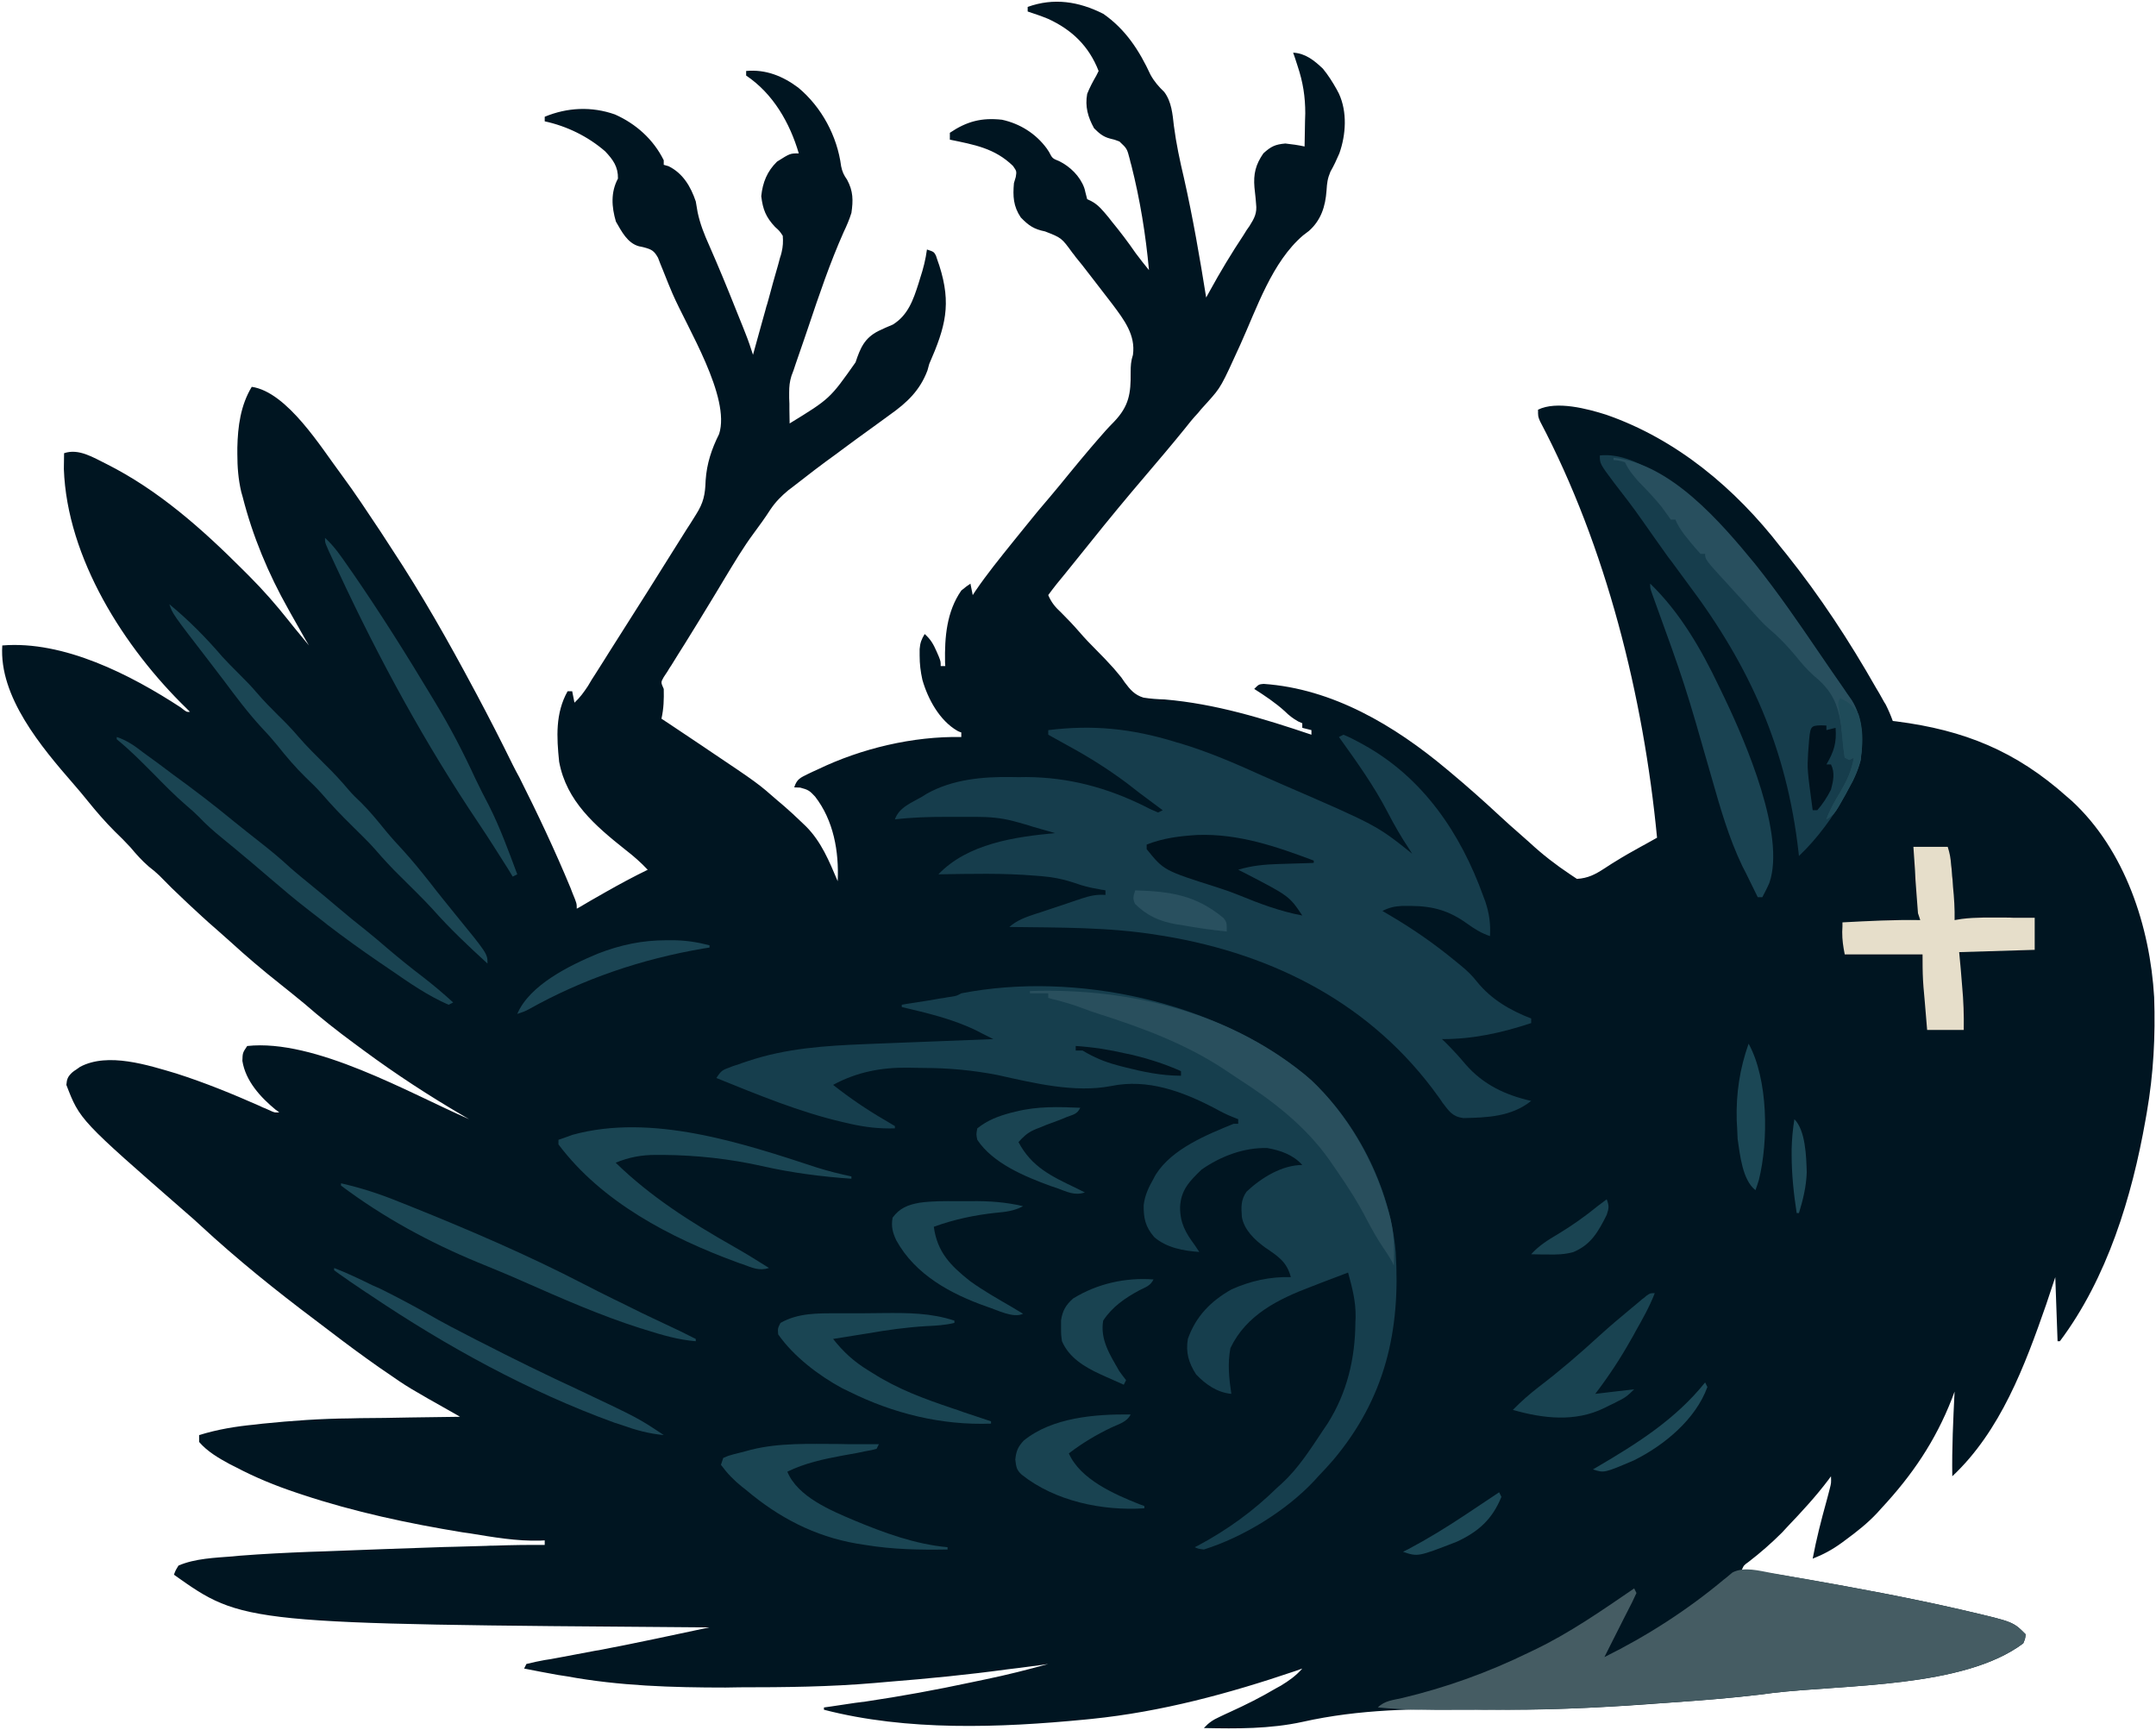 <svg version="1.2" xmlns="http://www.w3.org/2000/svg" viewBox="0 0 942 756" width="942" height="756">
	<style>
		.s0 { fill: #001521 } 
		.s1 { fill: #163d4c } 
		.s2 { fill: #163e4d } 
		.s3 { fill: #455c63 } 
		.s4 { fill: #294f5d } 
		.s5 { fill: #e6deca } 
		.s6 { fill: #1a4352 } 
		.s7 { fill: #284f5e } 
		.s8 { fill: #1a4553 } 
		.s9 { fill: #1b4654 } 
		.s10 { fill: #1a4452 } 
		.s11 { fill: #00121d } 
		.s12 { fill: #194351 } 
		.s13 { fill: #1c4756 } 
		.s14 { fill: #1b4554 } 
		.s15 { fill: #1b4755 } 
		.s16 { fill: #29505f } 
		.s17 { fill: #01121d } 
		.s18 { fill: #1d4957 } 
		.s19 { fill: #1e4a58 } 
		.s20 { fill: #1f4b59 } 
		.s21 { fill: #01131e } 
	</style>
	<path class="s0" d="m482 6c9.8 6.8 15.8 16.1 20.7 26.7 1.6 2.9 3.6 5.2 6 7.5 3.2 4.3 3.6 9.6 4.2 14.8 1 7.7 2.6 15.2 4.4 22.8 3.9 17.3 6.9 34.7 9.7 52.2q0.8-1.4 1.6-2.9c4.6-8.4 9.5-16.5 14.8-24.5q0.6-1 1.3-2.1 0.6-0.8 1.2-1.7c2.2-3.5 3.4-5.7 2.9-9.8q-0.1-1.2-0.2-2.4-0.2-2.3-0.5-4.7c-0.5-5.9 0.5-10 3.9-14.9 3.3-3 5.1-3.9 9.6-4.3 2.9 0.3 5.6 0.7 8.4 1.3q0.1-5.7 0.2-11.3 0-1.6 0.1-3.2c0-7.3-1-13.6-3.3-20.5-0.6-1.8-0.6-1.8-1.2-3.7q-0.4-1.1-0.8-2.3c5.4 0.3 9.2 3.4 13 7 2.3 2.8 4.2 5.8 6 9q0.5 0.9 1 1.9c3.7 8 3.1 17.9 0.2 26.1-1.2 2.8-2.4 5.4-3.9 8-1.3 3.1-1.5 5-1.7 8.2-0.5 7-2.4 13-7.7 17.7q-1.2 0.9-2.5 1.9c-13.6 11.6-20.2 31.7-27.4 47.6-8.5 18.7-8.5 18.7-14.3 25.2q-1.5 1.6-2.9 3.2-0.7 0.8-1.4 1.7c-2.1 2.2-4 4.6-5.9 7-5.5 6.8-11.2 13.5-16.9 20.2q-12.4 14.5-24.3 29.4-5.4 6.7-10.8 13.4c-2.6 3.1-5.1 6.2-7.5 9.5 1.4 3.3 3.1 5.3 5.7 7.7 2.7 2.7 5.3 5.4 7.8 8.3 2.4 2.8 4.9 5.4 7.5 8 2.6 2.6 5.1 5.2 7.6 8 0.8 0.9 0.8 0.9 1.6 1.9 1.8 2.1 1.8 2.1 3.2 4.2 2.4 3.2 4.3 5.5 8.2 6.7 3.1 0.5 6.2 0.7 9.3 0.8 22.2 1.9 43 8.3 64.1 15.4q0-1 0-2-2-0.5-4-1 0-1 0-2-0.9-0.4-1.8-0.8c-2.3-1.3-4-2.6-5.9-4.5-4.1-3.7-8.6-6.7-13.3-9.7 2-2 2-2 4.1-2.2 30.2 2.1 57.2 18.2 79.9 37.2q0.9 0.7 1.8 1.5c7.3 6.1 14.5 12.5 21.5 19q4.3 4 8.7 7.8 2.2 1.9 4.4 3.9c5.5 5.1 11.3 9.6 17.6 13.8q1.5 1 3 2c4.8-0.3 7.9-1.9 11.9-4.5q1.7-1.1 3.4-2.2 0.8-0.5 1.8-1.1c3.5-2.2 7.1-4.2 10.7-6.2q1.1-0.6 2.2-1.2 2.5-1.4 5-2.8c-5.9-61.5-22.2-127.1-51.1-181.9-0.9-2.1-0.9-2.1-0.9-5.1 8.1-4 21.6-0.4 29.8 2.2 30.8 10.7 56.4 32.2 76.2 57.8q1.3 1.6 2.6 3.2c14.6 18.3 27.4 37.8 39 58.2q0.8 1.3 1.6 2.7 0.7 1.2 1.4 2.5c0.6 1.1 0.6 1.1 1.3 2.2 1.2 2.4 2.2 4.7 3.1 7.2q0.8 0.1 1.7 0.2c29.5 3.8 52 12.9 74.3 32.8q1.1 0.9 2.2 1.9c23.3 21.5 34.2 55 36 85.8 0.6 16.9-0.3 33.6-3.2 50.3q-0.3 1.7-0.6 3.4c-5.9 33.5-16.7 69-37.4 96.6q-0.5 0-1 0c-0.3-9.2-0.7-18.5-1-28-1.3 4-2.6 7.9-4 12-9.3 26.7-19.9 55.2-41 75-0.2-12.4 0.4-24.7 1-37q-0.6 1.6-1.2 3.2c-7.2 18.4-17.3 33.3-30.8 47.8q-0.9 1-1.8 2c-4.2 4.5-8.9 8.2-13.8 11.8q-0.9 0.7-1.9 1.4c-4 2.9-7.9 5-12.5 6.8 1.6-8.5 3.7-16.7 6-25q0.4-1.5 0.8-3 0.3-1.3 0.7-2.7c0.6-2.4 0.6-2.4 0.5-5.3q-0.5 0.7-1.1 1.5c-5.5 7.3-11.6 13.9-17.9 20.5q-1.2 1.3-2.4 2.6c-4.6 4.6-9.4 8.8-14.6 12.8-2.1 1.5-2.1 1.5-3 3.6q0.8 0.1 1.6 0.1c8.2 0.7 16.2 2.1 24.3 3.5q1.1 0.2 2.3 0.4c22.5 3.9 45 8.1 67.3 13.2q1.5 0.3 3 0.7c20.1 4.7 20.1 4.7 25.5 10.1-0.1 1.8-0.1 1.8-1 4-26.1 19.6-77.9 17.9-109.7 21.7q-2.2 0.3-4.5 0.6c-13.1 1.6-26.2 2.6-39.3 3.5q-5.3 0.4-10.7 0.8c-23.3 1.7-46.5 2.6-69.9 2.3q-1 0-2 0-2-0.1-4-0.1c-25.4-0.3-49.8-0.1-74.8 5.5-14.2 3.1-28.6 3-43.1 2.7 2.1-2.3 4-3.6 6.9-4.9q1.1-0.5 2.3-1.1 1.2-0.5 2.4-1.1c6.8-3.1 13.4-6.4 19.8-10.2q1.1-0.6 2.2-1.2c3.6-2.2 6.6-4.3 9.4-7.5q-1.5 0.5-3.1 1.1c-28.9 9.8-58.4 17.8-88.9 20.9q-1.5 0.2-3 0.3c-37.2 3.6-77.7 5.1-114-4.3q0-0.5 0-1 1.4-0.2 2.9-0.4 5.4-0.8 10.7-1.6 2.4-0.3 4.7-0.6c15.5-2.3 30.8-5.1 46.2-8.4q3.1-0.7 6.2-1.3c9.2-1.9 18.3-4.2 27.3-6.7q-1.3 0.2-2.7 0.4-4.9 0.6-9.8 1.3-2.5 0.3-5 0.6c-17.5 2.4-34.9 4.1-52.5 5.5q-2.8 0.3-5.7 0.5c-19.7 1.7-39.4 1.9-59.2 1.9q-3 0.1-6.1 0.1c-23.3 0-46.4-0.7-69.3-4.9-1.9-0.3-1.9-0.3-3.9-0.6-4.9-0.9-9.9-1.8-14.8-2.8q0.5-1 1-2c2.7-0.7 5.3-1.2 7.9-1.7 1.3-0.2 1.3-0.2 2.6-0.4q2.7-0.5 5.4-1 7.1-1.3 14.3-2.7c1.4-0.2 1.4-0.2 2.9-0.5 15.7-3 31.3-6.4 46.9-9.7q-1.3 0-2.6 0c-201.1-1.5-201.1-1.5-231.4-23 0.7-1.9 0.7-1.9 2-4 7.2-3.1 15.9-3.4 23.6-4q1.6-0.2 3.1-0.3c10.2-0.8 20.5-1.3 30.7-1.7q3.1-0.1 6.1-0.2c17.5-0.7 35.1-1.3 52.6-1.9q2.1 0 4.3-0.1 7-0.2 14.1-0.4c1.8-0.1 1.8-0.1 3.6-0.1q11-0.4 21.9-0.3 0-1 0-2-0.9 0.1-1.9 0.1c-10.5 0.3-20.6-1.5-31-3.2-1.4-0.2-1.4-0.2-2.9-0.4-23.8-3.9-47.3-8.9-70.2-16.5q-1.2-0.4-2.4-0.8c-9.3-3.1-18.1-6.7-26.8-11.3-1.2-0.6-1.2-0.6-2.4-1.2-4.8-2.6-9.8-5.5-13.4-9.7q0-1.5 0-3c8.1-2.5 16-3.8 24.4-4.6q1.7-0.2 3.4-0.4c12.8-1.3 25.4-2.2 38.3-2.3q2 0 4.1-0.1 5.5-0.1 10.9-0.1 5.6-0.1 11.1-0.2 10.9-0.2 21.8-0.3-0.9-0.5-1.7-1c-21.1-11.9-21.1-11.9-30.6-18.5q-1.4-0.9-2.8-1.9-11.1-7.8-21.9-16.1-3.1-2.4-6.2-4.7c-17.3-13-34.2-26.6-50.1-41.3q-3.2-3-6.5-5.8c-46.3-40.4-46.3-40.4-52.2-55.7 0.2-2.5 0.6-3.6 2.5-5.4q0.8-0.7 1.8-1.3c0.8-0.6 0.8-0.6 1.7-1.2 12.2-6.5 29.8-0.7 42 2.9 12.5 4 24.5 8.9 36.5 14.2 1.2 0.6 1.2 0.6 2.5 1.1q1.1 0.5 2.2 1c1.8 0.8 1.8 0.8 3.8 0.7-0.7-0.6-0.7-0.6-1.5-1.1-6.7-5.5-13.2-12.6-14.6-21.4 0.1-3.5 0.1-3.5 2.1-6.5 29.6-3.2 70.5 20.4 97 32q-1.2-0.7-2.4-1.4c-15.1-8.8-29.5-18.2-43.6-28.6q-2.1-1.6-4.2-3.1c-7.5-5.5-14.8-11.3-21.8-17.4-3.5-2.9-7-5.7-10.5-8.5-7.6-6-14.9-12.2-22-18.7q-3.1-2.8-6.2-5.5c-4.1-3.5-8-7.2-11.9-10.8q-0.9-0.9-1.9-1.8-5.6-5.2-10.9-10.7c-1.5-1.4-3-2.7-4.6-3.9-3-2.6-5.5-5.4-8-8.4-2.2-2.4-4.5-4.7-6.9-7-4.2-4.2-8-8.6-11.8-13.3-2-2.5-4.1-5-6.2-7.4-14-16.1-32.6-38.1-31.1-60.5 26.9-2.2 56.1 12.8 78 27.1 2.5 2 2.5 2 4 1.9q-0.7-0.7-1.4-1.4c-27.3-26.5-52.3-65.7-53.7-104.7q0-3.4 0.1-6.9c6.4-2.2 12.8 1.9 18.5 4.7 22.7 11.4 41.7 28.3 59.6 46.2q1.3 1.3 2.8 2.8c6.1 6.1 11.7 12.5 17.1 19.3q1.4 1.7 2.8 3.5 3.1 3.7 6.2 7.5-0.7-1.2-1.5-2.5-3.3-5.8-6.5-11.5-0.5-0.9-1-1.8c-8.8-15.6-15.6-31.9-20-49.2q-0.3-1.1-0.6-2.1c-1.3-5.6-1.7-10.9-1.7-16.6 0-1.4 0-1.4 0-2.7 0.2-9.3 1.4-18.5 6.3-26.6 15.6 2.3 30.4 26.7 39.2 38.4 6 8.1 11.5 16.5 17.1 24.9q2.5 3.9 5 7.7c13 19.7 24.6 40.2 35.7 61q0.7 1.3 1.4 2.6 8.1 15.2 15.6 30.5 1.4 2.8 2.9 5.5c8 15.9 15.6 32 22.4 48.4 0.4 1 0.4 1 0.8 2.1 1.9 4.6 1.9 4.6 1.9 6.9q0.9-0.5 1.8-1 4-2.4 8.1-4.7 1.3-0.8 2.8-1.6c6-3.4 12.1-6.7 18.3-9.7-3-3.2-6.2-6-9.7-8.7-13.2-10.5-25.8-21.2-29-38.5-1.1-10.7-1.7-21.2 3.7-30.8q1 0 2 0 0.5 2.5 1 5c2.4-2.2 4.1-4.6 5.9-7.3q0.8-1.3 1.6-2.7 0.9-1.4 1.8-2.8 1.9-3 3.8-6 1-1.6 2-3.2 3.5-5.6 7.1-11.2 10.2-16 20.3-32.2 3.3-5.3 6.6-10.5c0.7-1.1 0.7-1.1 1.5-2.3q1.2-2 2.5-4c3.3-5.2 4-8.7 4.2-14.9 0.5-7.4 2.6-13.7 5.9-20.3 5.1-16.1-14-46.5-20.4-61.4q-1.8-4.2-3.4-8.3-0.4-1-0.8-2-1.1-2.6-2.1-5.3c-1.7-3-2.7-3.6-6-4.5q-1.1-0.3-2.3-0.5c-5.1-1.4-7.6-6.5-10.1-10.8-1.9-6.5-2.3-12.8 0.9-18.8 0.1-5.2-2.2-8.3-5.6-11.9-7.5-6.5-16.7-11-26.4-13.1q0-1 0-2c9.9-4.1 20.5-4.6 30.7-1 9.2 4.1 16.8 10.9 21.3 20q0 1 0 2 1 0.3 2.1 0.6c6.3 3.1 9.7 8.9 11.9 15.4q0.4 2.3 0.8 4.7c1.1 5.2 2.9 9.7 5.1 14.6 4 9.1 7.8 18.3 11.5 27.6q0.4 1 0.8 2 1.2 2.9 2.3 5.7 0.6 1.6 1.3 3.3c1.2 3 2.2 6 3.2 9.1q2.1-7.4 4.1-14.8 0.7-2.5 1.4-5c0.3-1.2 0.3-1.2 0.7-2.4q0.3-1.2 0.7-2.5 0.9-3.5 1.9-7 1.1-3.9 2.2-7.7 0.4-1.5 0.8-3 0.4-1.1 0.7-2.4c0.6-2.5 0.7-4.7 0.5-7.2-1.4-2.1-1.4-2.1-3.4-3.9-4-4.3-5.3-7.6-6-13.4 0.6-6 2.6-10.9 6.9-15.1 5.7-3.6 5.7-3.6 9.5-3.6-3.9-13.3-11.2-26.1-23-34q0-1 0-2c8.5-0.8 16 2.2 22.8 7.3 10.2 8.5 17 21.2 18.7 34.3 0.5 2.5 1.2 3.9 2.6 5.9 2.7 5 2.7 9 1.9 14.5-0.9 2.9-2.1 5.7-3.4 8.4-6 13.5-10.7 27.4-15.4 41.4q-0.9 2.5-1.7 5c-2 5.7-2 5.7-3.9 11.3q-0.8 2.6-1.8 5.1c-0.8 2.6-1 4.6-1 7.3q0 1.2 0 2.4 0 1.2 0.1 2.5c0 1.2 0 1.2 0 2.5q0 3 0.1 6.1c17.6-10.8 17.6-10.8 28.8-26.7 2.1-6.3 3.9-10.6 10-13.7q3.1-1.5 6.3-2.8c6.6-4.1 8.9-10.7 11.2-17.9q0.3-1.1 0.7-2.3c1.4-4.2 2.4-8.2 3-12.6 3 1 3 1 3.9 2.6q0.3 1 0.7 2.1 0.4 1.1 0.8 2.3c5.4 16.9 2.7 26.8-4.4 43q-0.4 1.4-0.8 2.9c-3.3 8.7-8.9 14-16.4 19.3q-1.3 0.9-2.6 1.9-2.8 2-5.5 4c-4.2 3-8.4 6.1-12.6 9.2q-1.2 0.9-2.4 1.8c-6.7 4.8-13.2 9.8-19.7 14.9q-0.8 0.6-1.6 1.2c-3.1 2.6-5.5 5-7.8 8.4-2.3 3.6-4.8 7-7.3 10.4-4.6 6.2-8.5 12.8-12.5 19.4q-1.7 2.8-3.3 5.5-1.2 1.9-2.3 3.8c-3.9 6.5-7.9 12.9-11.9 19.4q-1.4 2.3-2.9 4.6-1.5 2.5-3.1 5-0.9 1.3-1.7 2.7-0.8 1.2-1.6 2.4c-1.3 2.3-1.3 2.3 0 5.2 0.1 4.6 0 8.5-1 13q1.6 1 3.2 2.1 7.4 4.9 14.8 9.9 1.4 0.9 2.8 1.9c21.3 14.3 21.3 14.3 30.2 22.1q1.3 1.1 2.6 2.2 3.8 3.3 7.4 6.8 1 1 2.1 2c6.8 6.8 10.2 15.3 13.9 24 0.6-13-1.8-26.6-9.9-37-2.3-2.5-3-3-6.5-3.9q-1.3-0.1-2.6-0.1c1.2-3.7 2.7-4.2 6.1-5.9q1-0.5 2.1-1 1.1-0.5 2.2-1c18.9-9.1 41.5-14.5 62.6-14.1q0-1 0-2c-0.9-0.3-0.9-0.3-1.7-0.7-7.8-4.5-12.9-13.9-15.3-22.3-0.8-3.6-1.2-6.9-1.2-10.6q0-1.3 0-2.8c0.2-2.7 0.8-4.3 2.2-6.6 2.6 2.3 3.8 4.4 5.2 7.6q0.5 1.1 1 2.3c0.8 2.1 0.8 2.1 0.8 4.1q1 0 2 0 0-0.9-0.1-1.7c-0.2-11 0.7-22.1 7.1-31.3 2.2-1.8 2.2-1.8 4-3q0.5 2.5 1 5c0.5-0.8 0.5-0.8 1.1-1.7 5.1-7.5 10.8-14.5 16.5-21.6q2.8-3.4 5.5-6.8c3.5-4.4 7.1-8.7 10.8-13q4.3-5.1 8.5-10.3 4.5-5.5 9-10.8 1.6-1.8 3.1-3.6c2.4-2.8 4.7-5.4 7.2-7.9 6.6-6.9 7.4-12.4 7.3-21.6 0-2.9 0.1-4.9 1-7.7 1.2-8.7-3.9-15.3-8.9-22q-4.2-5.5-8.4-10.9-2.4-3.1-4.8-6.2-1.5-1.8-3-3.7-0.6-0.9-1.3-1.7c-4.8-6.6-4.8-6.6-12-9.4-4.9-1-7.1-2.5-10.6-6.1-3.3-4.9-3.5-9.3-3-15 0.4-1.4 0.4-1.4 0.8-2.7 0.4-2.5 0.4-2.5-1.2-4.8-8-7.8-17-9.3-27.6-11.5q0-1.5 0-3c7.4-5 13.9-6.7 22.8-5.7 7.8 1.7 14.7 6 19.5 12.5q0.5 0.7 1 1.5c1.5 2.9 1.5 2.9 4.5 4.1 4.8 2.4 9 6.5 10.9 11.6q0.3 0.9 0.5 1.9c0.4 1.5 0.4 1.5 0.8 3.1q0.8 0.4 1.7 0.8c3.3 1.7 5.3 4.4 7.6 7.1q0.7 0.9 1.4 1.8c3.7 4.5 7.2 9.1 10.5 13.9 1.9 2.5 3.8 5 5.8 7.4-1.4-15.4-3.9-30.8-7.7-45.8q-0.4-1.3-0.7-2.7c-1.2-4.6-1.2-4.6-4.5-7.7-2.1-0.8-2.1-0.8-4.2-1.3-3-0.8-4.7-2.3-6.9-4.5-2.7-4.9-4-9.5-3-15 1.1-2.8 2.5-5.4 4-8q0.5-1 1-2c-4.2-10.8-11.6-18-22.1-22.8-2.9-1.2-5.9-2.2-8.9-3.2q0-1 0-2c11.4-4.1 22.3-2.4 33 3z"/>
	<path class="s1" d="m513 324c1.2 0.4 1.2 0.4 2.4 0.7 12.4 3.7 24.2 8.8 35.9 14.1q4.6 2 9.1 4c41.1 17.8 41.1 17.8 56.6 30.2-0.6-0.9-0.6-0.9-1.2-1.9-3.5-5.2-6.6-10.6-9.5-16.2-6-11.6-13.7-22.3-21.3-32.9q1-0.5 2-1c2.4 1 4.6 2.1 6.8 3.3q1 0.6 2 1.1c26 14.4 42.4 38.7 52.3 66.2q0.4 1.2 0.9 2.4c1.7 5.2 2.3 9.5 2 15-3.8-1.3-6.7-3.1-9.9-5.4-7.9-5.7-14.8-7.7-24.6-7.8-1.9 0-1.9 0-3.9 0-3.4 0.2-5.6 0.7-8.6 2.2q1.7 1 3.4 2c10.2 6 19.5 12.5 28.6 20 1.1 0.9 1.1 0.9 2.2 1.8 2.7 2.2 5 4.4 7.1 7.1 6.3 7.8 14.5 12.5 23.7 16.1q0 1 0 2c-13.1 4.3-25.2 7-39 7q0.6 0.6 1.3 1.2c3.2 3.2 6.2 6.4 9.1 9.9 7.7 8.8 17.2 13.3 28.6 15.9-8.6 6.9-19.2 7.3-29.7 7.5-4.9-0.7-6.2-3.1-9.1-6.8q-0.8-1.3-1.8-2.6c-28.7-40.1-71.3-62-119.4-70.1q-1.3-0.2-2.6-0.4c-21.6-3.6-43.6-3.3-65.4-3.6 3.4-3 7.2-4.3 11.4-5.7q1.1-0.4 2.2-0.7 2.3-0.8 4.5-1.5 3.5-1.2 6.9-2.3 2.2-0.8 4.4-1.5 1.1-0.3 2.1-0.7c3.6-1.2 6.7-1.9 10.5-1.6q0-1 0-2-0.9-0.2-1.9-0.3-1.2-0.3-2.5-0.5-1.3-0.2-2.5-0.5c-2.6-0.6-4.9-1.3-7.4-2.2-4.6-1.5-8.9-2.3-13.7-2.7q-1.3-0.1-2.6-0.2c-14.1-1.2-28.3-0.8-42.4-0.6 12.8-13.4 33.5-16.4 51-18q-5.1-1.5-10.1-2.9-1.4-0.5-2.9-0.9c-1.4-0.4-1.4-0.4-2.8-0.8q-1.3-0.4-2.6-0.7c-5.4-1.4-10.5-1.8-16.1-1.8q-1 0-2.1 0-2.2 0-4.4 0-3.3 0-6.7 0c-7.5 0-14.8 0.2-22.3 1.1 1.8-5.3 7.4-7.3 12-10q1-0.6 1.9-1.2c11.2-6.3 24.5-7.5 37-7.3q3.2 0.1 6.4 0c18.6 0.1 35.4 4.6 52.1 12.9 1.8 1 3.7 1.8 5.6 2.6q1-0.5 2-1-5.1-3.8-10.2-7.6-2.7-2.1-5.4-4.2c-8.2-6.1-16.4-11.3-25.4-16.2q-2.7-1.5-5.4-3-1.8-1-3.6-2 0-1 0-2c19.4-2.4 36.2-0.7 55 5z"/>
	<path class="s2" d="m570.1 469.5c21.8 18.8 37.3 48.8 39.7 77.5 2.2 34.5-4.7 64-27.2 90.8q-3.2 3.7-6.6 7.2-0.9 1-1.8 2c-12.4 13.2-31 24.6-48.2 30-2.4-0.3-2.4-0.3-4-1q0.7-0.4 1.4-0.7c12.9-6.9 24.2-15.1 34.6-25.3q1-0.9 2.1-1.9c7.2-6.6 12.5-15 17.9-23.1q1-1.5 2.1-3.1c8.5-13.5 12-28.4 12.1-44.1q0.1-1.2 0.1-2.4c0.1-6.8-1.5-12.9-3.3-19.4q-6.1 2.3-12.1 4.6-2 0.8-4.1 1.6c-14.3 5.4-28.3 12.3-35.2 26.8-1.3 6.7-0.6 13.3 0.4 20-6.2-0.6-11.2-4.1-15.4-8.5-3.2-5-4.6-9.5-3.6-15.5 3.5-9.9 10-16.5 19-21.6 8.1-3.7 17.1-5.7 26-5.4-1.8-6.8-5.6-9.1-11.3-13-4.5-3.3-9.1-7.6-10.1-13.3-0.3-4.2-0.5-7.4 2-11 6.3-6 15.5-11.7 24.4-11.7-3.9-4.4-9.5-6.4-15.3-7.4-10.2-0.3-20.4 3.6-28.7 9.4-5.3 5.1-9.1 9-9.4 16.5 0 6.9 2.4 11.1 6.4 16.5 1 1.5 1 1.5 2 3-6.9-0.5-14.3-1.8-19.7-6.5-3.9-4.5-4.7-8.4-4.6-14 0.5-4.3 2.2-7.8 4.3-11.5 0.5-1 0.5-1 1.1-2 7.1-11.1 22.1-17.2 33.9-22q1 0 2 0 0-1 0-2c-1-0.4-1-0.4-2-0.8-2.9-1.1-5.6-2.5-8.3-4-14-7.3-29.2-13-45.2-9.7-16 3.1-33.9-1.3-49.6-4.8-10.8-2.1-21.5-3.1-32.6-3.1q-3.2-0.1-6.5-0.1c-11.6-0.2-22.5 1.9-32.8 7.5 7.1 5.6 14.4 10.6 22.3 15.2q2.4 1.4 4.7 2.8 0 0.5 0 1c-6.8 0.2-12.9-0.5-19.6-2q-1.5-0.3-3-0.7c-19.1-4.4-37.3-12-55.4-19.3 2.1-3.2 2.6-3.5 6-4.7 1.2-0.5 1.2-0.5 2.5-0.9 1.3-0.4 1.3-0.4 2.6-0.9q1.4-0.5 2.7-0.9c16.7-5.6 33.7-6.7 51.1-7.4q2.5-0.1 4.9-0.2 6.4-0.2 12.7-0.5 6.5-0.2 13-0.5 12.8-0.5 25.5-1-2.4-1.2-4.8-2.4-1.3-0.7-2.7-1.4c-10.3-5-21.4-7.6-32.5-10.2q0-0.5 0-1 1.1-0.2 2.2-0.4 4.8-0.7 9.7-1.5 1.7-0.3 3.4-0.6 1.6-0.3 3.3-0.5c1.4-0.3 1.4-0.3 3-0.5 2.4-0.4 2.4-0.4 4.4-1.5 49.8-9.7 110.7 3.5 150.1 35.5z"/>
	<path class="s3" d="m774.2 687.3q1.1 0.2 2.3 0.4 3.9 0.7 7.7 1.4 2.7 0.4 5.4 0.9c22.3 4 44.7 8.1 66.9 13.2q1.5 0.3 3 0.7c20.1 4.7 20.1 4.7 25.5 10.1-0.1 1.8-0.1 1.8-1 4-26.1 19.6-77.9 17.9-109.7 21.7q-2.2 0.3-4.5 0.6c-14.2 1.7-28.6 2.8-42.9 3.8q-1.9 0.1-3.8 0.2c-19 1.4-38 2.5-57.1 2.7q-1.4 0-2.8 0-11.7 0.1-23.3 0.1-1.6 0-3.3 0c-11.6 0.1-23.1 0-34.6-1.1 3-3 6.7-3.2 10.6-4.1 19.3-4.6 37.6-11.2 55.4-19.9 1.1-0.5 1.1-0.5 2.3-1.1 15.5-7.4 29.5-17.2 43.7-26.9 0.5 1 0.5 1 1 2-1.1 2.5-2.3 4.9-3.6 7.4q-1.1 2.1-2.2 4.3-0.5 1.1-1.1 2.2-2.3 4.5-4.6 9.1-1.3 2.5-2.5 5c18.6-9.2 36.3-20.6 52.2-33.9q1.1-0.8 2.1-1.7c0.8-0.7 0.8-0.7 1.7-1.4 5.1-2.6 11.7-0.7 17.2 0.3z"/>
	<path class="s1" d="m699 199c12.8-1.4 26.3 8.4 36.1 15.7 24.5 19.5 42.3 45 59.8 70.7q5.1 7.5 10.2 14.8 0.9 1.4 1.9 2.8 1 1.5 2.1 3c4.9 7.9 4.9 17 3.9 26-1.1 4.3-2.9 8.1-5 12q-0.7 1.4-1.5 2.9c-5.4 9.8-12.4 19.4-20.5 27.1-0.1-0.9-0.1-0.9-0.2-1.8-5.1-44.9-21.1-81-48.2-117q-3.6-4.9-7.2-9.8-0.7-0.9-1.4-1.8c-3.9-5.4-7.7-10.9-11.6-16.4-3.9-5.6-8-10.9-12.2-16.3-6.2-8.3-6.2-8.3-6.2-11.9z"/>
	<path class="s4" d="m450 433c44-1.5 89.1 9.7 122.9 38.9 15.5 14.7 27.1 34.6 33.1 55.1q0.4 1.3 0.8 2.7c2.3 7.9 2.5 15.2 2.2 23.3q-0.4-0.9-0.8-1.8c-1.2-2.1-2.4-4-3.8-6-2.7-4-5-8.1-7.2-12.3-3.8-7.4-8.2-14.3-13-21.2q-1.7-2.4-3.3-4.8c-10.4-14.8-24.5-25.7-39.6-35.4q-3.2-2.1-6.3-4.2c-17.1-11.3-36-18.3-55.5-24.5q-3.4-1.1-6.8-2.4c-3.2-1.2-6.4-2.2-9.7-3.1q-1.4-0.4-2.9-0.7-1-0.3-2.1-0.6 0-1 0-2c-2.6 0-5.3 0-8 0q0-0.5 0-1z"/>
	<path class="s5" d="m836 370c5 0 9.9 0 15 0 0.9 2.8 1.3 5.1 1.5 8.1 0.2 1.5 0.2 1.5 0.3 3 0.1 1.6 0.1 1.6 0.3 3.2q0.1 1.6 0.2 3.1c0.5 4.9 0.8 9.7 0.7 14.6q1.5-0.2 3.1-0.5c6.3-0.8 12.6-0.6 18.9-0.6 1.9 0 1.9 0 3.8 0.1q4.6 0 9.2 0c0 4.6 0 9.2 0 14-16.3 0.5-16.3 0.5-33 1 0.7 7.4 0.7 7.4 1.3 14.9 0.6 6.4 0.8 12.7 0.7 19.1-5.3 0-10.6 0-16 0q-0.5-6-1-12-0.1-1.7-0.3-3.4-0.1-1.7-0.3-3.4-0.1-1.5-0.2-3c-0.2-3.7-0.2-7.5-0.2-11.2-11.2 0-22.4 0-34 0-0.7-3.6-1.1-6.2-1.1-9.8q0.1-1.2 0.1-2.4 0-0.9 0-1.8c11.3-0.6 22.6-1.2 34-1-0.5-1.5-0.5-1.5-1-3q-0.3-3.3-0.5-6.6-0.2-2-0.3-4-0.1-2-0.3-4.1-0.1-2.1-0.2-4.1-0.4-5.1-0.7-10.2z"/>
	<path class="s6" d="m721 255c13 12.5 22.4 28.8 30.1 45q1.3 2.7 2.6 5.4c9.1 19.1 26.5 59.5 19.4 80.3-0.9 2.1-2 4.2-3.1 6.3q-1 0-2 0-2.6-5.3-5.2-10.6c-0.7-1.4-0.7-1.4-1.5-2.9-6-12.5-9.7-25.6-13.5-38.9-11.6-40.6-11.6-40.6-26-80.3-0.8-2.3-0.8-2.3-0.8-4.3z"/>
	<path class="s7" d="m705 200c24.9 2.5 46.9 28.2 61.9 46.5 10 12.5 19 25.7 28 38.9q5.1 7.5 10.2 14.8 0.9 1.4 1.9 2.8 1 1.5 2.1 3c4.9 7.9 4.9 17 3.9 26-1.1 4.3-2.8 8.1-5 12q-0.9 1.6-1.8 3.3c-4.6 8.3-4.6 8.3-8.2 10.7 1.5-4.2 3.7-8 6-11.8 2.9-5 5.1-9.5 6-15.2q-1 0.5-2 1-1-0.5-2-1-0.6-4.2-0.9-8.4c-1.2-11.8-2.8-19.4-12.3-27.1-3.2-2.8-5.8-5.9-8.4-9.1-3.6-4.3-7.2-8.1-11.5-11.7-3.1-2.7-5.7-5.8-8.5-8.9-2.6-3.1-5.4-6-8.1-9-11.3-12.3-11.3-12.3-11.3-14.8q-1 0-2 0-2.3-2.5-4.5-5.2-1.2-1.5-2.4-3c-1.7-2.2-3-4.2-4.1-6.8q-1 0-2 0-2-2.7-3.9-5.4c-3.1-3.9-6.5-7.4-10-11-2.5-2.8-4.5-5.2-6.1-8.6-2.6-0.8-2.6-0.8-5-1q0-0.5 0-1z"/>
	<path class="s8" d="m356.9 510.1c5 1.6 10 2.8 15.1 3.9q0 0.5 0 1c-13-0.9-26.2-2.6-38.9-5.5-14.3-3.2-28.8-4.8-43.5-4.9q-1.5 0-3.1 0c-6.3 0-11.6 1-17.5 3.4 15.3 14.9 32.8 26 51.3 36.5 5.3 3 10.5 6.2 15.7 9.5-4.3 1.4-7.3-0.1-11.4-1.6-1.3-0.4-1.3-0.4-2.6-0.9-29.1-10.7-59-26.2-78-51.5q0-1 0-2 2-0.7 4-1.4 1.1-0.4 2.2-0.8c34.6-9.5 74.1 3.6 106.7 14.3z"/>
	<path class="s8" d="m365.9 573.8q1.6 0 3.2 0 3.3 0 6.6 0 5.1-0.1 10.1-0.1c10.8-0.1 20.9-0.1 31.2 3.3q0 0.5 0 1c-4.1 1-8.1 1.2-12.2 1.4-8.7 0.5-17.2 1.7-25.8 3.2q-2.2 0.3-4.4 0.7-5.3 0.8-10.6 1.7c4.5 5.7 9.1 9.9 15.3 13.7q1.1 0.7 2.1 1.3c11 7 22.5 11.2 34.7 15.3q2.5 0.8 4.9 1.7 6 2 12 4 0 0.5 0 1c-21.6 0.8-42.7-4.4-62-14-1.6-0.8-1.6-0.8-3.1-1.5-10.2-5.5-21.2-13.9-27.9-23.5-0.2-2.6-0.2-2.6 1-5 7.8-4.4 16.2-4.2 24.9-4.2z"/>
	<path class="s9" d="m74 264c8.4 6.9 16.1 14.7 23.2 23 2.2 2.4 4.5 4.7 6.8 7 2.9 2.9 5.8 5.8 8.4 8.9 2.9 3.4 6 6.5 9.1 9.6 3.1 3 6.1 6.1 8.9 9.4 3.7 4.3 7.8 8.3 11.8 12.3 3.6 3.5 7 7.2 10.2 11 1.7 2 3.6 3.8 5.5 5.6 3.9 3.9 7.3 8.1 10.8 12.4 2.3 2.8 4.7 5.4 7.2 8.1 4.2 4.6 8 9.3 11.8 14.1 3.6 4.7 7.3 9.2 11 13.8 14.3 17.5 14.3 17.5 14.3 21.8-8.3-7.6-16.5-15.3-24-23.8-4.4-4.8-9.2-9.4-13.9-14.1-4-3.9-7.7-7.9-11.3-12.1-3.1-3.5-6.5-6.7-9.8-10-4.7-4.6-9.1-9.2-13.4-14.2-2.2-2.5-4.6-4.8-7-7.1-4.5-4.4-8.5-9.1-12.4-14q-3.3-4.05-6.9-7.8c-6-6.5-11.3-13.6-16.6-20.7q-3.4-4.4-6.8-8.9c-15.5-20.1-15.5-20.1-16.9-24.3z"/>
	<path class="s8" d="m366.3 630.9q2.5 0 5.1 0.1 6.3 0 12.6 0-0.5 1-1 2c-2.2 0.6-2.2 0.6-5.1 1.1q-1.6 0.3-3.3 0.7-3.3 0.6-6.7 1.2c-8.1 1.5-16.4 3.3-23.9 7 4.5 11 19.1 17 29.5 21.4 13 5.4 26.4 10.3 40.5 11.6q0 0.5 0 1c-12.2 0.2-23.9 0-36-2q-1.9-0.3-3.8-0.6c-18.4-3.2-34-11.4-48.2-23.4q-0.9-0.7-1.8-1.4c-3.6-2.9-6.5-5.9-9.2-9.6q0.5-1.5 1-3c2-0.9 2-0.9 4.5-1.6q1.4-0.3 2.8-0.7 1.3-0.3 2.7-0.7 1.1-0.3 2.2-0.6c12.5-3.1 25.4-2.5 38-2.5z"/>
	<path class="s8" d="m142 235c4.2 3.8 7.1 8.2 10.3 12.8q0.9 1.3 1.9 2.7c12.2 17.7 23.7 36 34.8 54.5q0.7 1.2 1.5 2.5c6.4 10.6 12 21.4 17.2 32.7 1.9 3.9 3.8 7.8 5.9 11.7 4.9 9.7 8.6 19.9 12.4 30.1q-1 0.5-2 1-0.9-1.5-1.8-3c-4.3-6.8-8.5-13.5-13-20.2-23.4-34.8-43.5-71.7-61.2-109.7q-0.4-0.9-0.9-1.9-1.3-2.7-2.5-5.4-0.8-1.6-1.5-3.3c-1.1-2.5-1.1-2.5-1.1-4.5z"/>
	<path class="s9" d="m149 517c8.8 2 17.1 4.7 25.4 8.1q1.9 0.8 3.8 1.5c25.9 10.4 51.9 21.5 76.8 34.4q6.4 3.3 12.9 6.5c1.4 0.7 1.4 0.7 2.9 1.4q9.7 4.9 19.6 9.5c4.6 2.1 9.1 4.3 13.6 6.6q0 0.5 0 1c-7.6-0.6-14.7-2.7-22-5q-1.1-0.4-2.3-0.7c-17.5-5.6-34.3-13-51.1-20.4-6.5-2.9-13.1-5.6-19.7-8.3-21.3-8.8-41.4-19.7-59.9-33.6q0-0.5 0-1z"/>
	<path class="s10" d="m51 322c4.5 1.5 7.9 3.9 11.6 6.8q2 1.4 4 2.9c1.1 0.8 1.1 0.8 2.2 1.6q3.4 2.6 6.8 5.1c9.1 6.6 18 13.4 26.6 20.5 3.7 3 7.5 6 11.2 8.9 4.6 3.6 9.1 7.3 13.4 11.3 3.3 2.9 6.8 5.7 10.2 8.5q4.8 3.9 9.6 8 6.8 5.8 13.8 11.3c3 2.4 5.9 4.9 8.8 7.4 5.2 4.4 10.5 8.7 15.9 12.8q6.7 5.2 12.9 10.9c-1 0.5-1 0.5-2 1-9-3.9-17.2-9.6-25.3-15.2q-2.6-1.8-5.3-3.6c-7.6-5.2-15.1-10.6-22.4-16.2q-1-0.8-2-1.6-2.5-1.9-4.9-3.8-0.9-0.7-1.8-1.4c-5.7-4.4-11.2-9.1-16.7-13.8q-4.1-3.5-8.2-7-0.8-0.7-1.7-1.4-5.2-4.4-10.6-8.8c-3.6-2.9-7.1-6-10.3-9.4-1.7-1.7-3.5-3.3-5.4-4.9-5.1-4.4-9.8-9.2-14.5-14-5.2-5.2-10.2-10.3-15.9-14.9q0-0.5 0-1z"/>
	<path class="s11" d="m523.3 364.8c17.9-0.6 34.2 5 50.7 11.2q0 0.5 0 1-1.1 0-2.2 0.1-4.9 0.1-9.8 0.3-1.7 0-3.4 0.1c-6.2 0.2-11.7 0.7-17.6 2.5q1.2 0.6 2.4 1.2c19.9 10.3 19.9 10.3 25.6 18.8-9.6-1.8-18.7-5.2-27.7-8.9-3.2-1.3-6.3-2.4-9.5-3.4-23.3-7.4-23.3-7.4-30.8-16.7q0-1 0-2c7.5-2.9 14.3-3.7 22.3-4.2z"/>
	<path class="s12" d="m723 565c-2.3 6-5.4 11.4-8.5 16.9-0.9 1.7-0.9 1.7-1.9 3.4-4.7 8.4-9.8 16.1-15.6 23.7 5.6-0.7 11.2-1.3 17-2-2.4 2.4-3.7 3.6-6.7 5q-1 0.5-2.1 1.1c-1 0.5-1 0.5-2.1 1q-1.1 0.6-2.2 1.1c-12.6 6.2-26.7 4.6-39.9 0.8 3.6-3.7 7.3-6.9 11.4-10.1 9.2-7 17.9-14.5 26.4-22.3 4.6-4.2 9.4-8.2 14.2-12.2q1.1-0.9 2.3-1.9 1-0.9 2.1-1.8c1-0.7 1-0.7 2-1.6 1.6-1.1 1.6-1.1 3.6-1.1z"/>
	<path class="s12" d="m494 618c-1.6 3.3-5.2 4.2-8.4 5.7-6.7 3.2-12.7 6.8-18.6 11.3 5 11.4 20 17.9 30.8 22.2q1.1 0.4 2.2 0.8 0 0.5 0 1c-18.4 1.2-39-3.1-53.6-14.7-2.3-2.1-2.4-3.4-2.8-6.6 0.4-3.7 1.1-5.5 3.7-8.3 12.4-10.1 31.3-11.6 46.7-11.4z"/>
	<path class="s8" d="m418.1 524.8q3.1 0 6.2 0c7.8-0.1 15.1 0.4 22.7 2.2-3.9 2.1-7.6 2.5-12 2.9-9.3 1-18.2 2.9-27 6.1 1.5 11 7.2 16.9 15.8 23.7 5.8 4.2 12 7.7 18.2 11.3q2.5 1.5 5 3c-4.3 2.1-11.4-1.7-15.8-3.1-15.7-5.5-31.3-13.9-39.6-29-1.6-3.4-2.3-6.1-1.6-9.9 3.1-4.2 6.7-5.6 11.7-6.5 5.5-0.8 10.9-0.7 16.4-0.7z"/>
	<path class="s13" d="m146 554c5.7 2.2 11.3 4.9 16.8 7.6q1.6 0.7 3.2 1.4c6.7 3.3 13.3 6.8 19.9 10.5 7.2 4.2 14.6 8 22 11.8q1.1 0.6 2.2 1.1c14.2 7.3 28.5 14.3 43 21 25.8 12.2 25.8 12.2 36.9 19.6-6.5-0.6-12.3-2.2-18.4-4.4q-1.5-0.5-3.1-1c-37.5-13.6-73.5-33.4-106.5-55.6q-1.1-0.8-2.3-1.5-3.4-2.3-6.8-4.6-1-0.7-2.1-1.5-2.4-1.6-4.8-3.4 0-0.5 0-1z"/>
	<path class="s12" d="m504 559c-1.4 2.8-3.3 3.3-6.1 4.7-6.3 3.4-11.9 7.2-15.9 13.3-1.4 8.3 3 15 7 22q1.4 2 3 4-0.5 1-1 2-4-1.8-8.1-3.6-1.1-0.5-2.2-1c-6.9-3.2-13.6-7.2-16.7-14.4-0.4-2.9-0.4-2.9-0.4-6q0-1.5 0-3.1c0.6-4.2 2.1-6.8 5.3-9.6 10.6-6.5 22.8-9.2 35.1-8.3z"/>
	<path class="s10" d="m472 484c-1.4 2.8-2.9 2.9-5.8 4q-1.4 0.6-2.9 1.2-3.1 1.2-6.2 2.3c-1.4 0.6-1.4 0.6-2.9 1.2-1.4 0.5-1.4 0.5-2.7 1.1-2.8 1.3-4.5 3-6.5 5.2 5.7 10.8 14.3 14.9 25 20q2 1 4 2c-4.5 1.5-7.8-0.3-12.2-1.9q-1.3-0.4-2.7-0.9c-11.2-4.1-25.3-9.9-32.1-20.2-0.5-2.4-0.5-2.4 0-5 4.5-3.6 9.1-5.3 14.6-6.8q1.2-0.3 2.5-0.6c9.3-2.3 18.4-2 27.9-1.6z"/>
	<path class="s14" d="m291.3 410.8q1.2 0 2.4 0c5.7 0 10.8 0.8 16.3 2.2q0 0.5 0 1c-1.3 0.2-1.3 0.2-2.6 0.4-27 4.6-52.8 13.3-76.6 26.7-1.8 0.9-1.8 0.9-4.8 1.9 5.4-12.7 22.9-21.2 35.1-26.3 10-3.9 19.5-5.9 30.2-5.9z"/>
	<path class="s15" d="m764 456c8.6 15.6 8.7 42.5 4.5 59.5q-0.7 2.3-1.5 4.5c-5.7-4.4-6.8-15.6-7.8-22.4q-0.1-2.3-0.2-4.6-0.1-1.8-0.2-3.6c-0.3-11.6 1.3-22.4 5.2-33.4z"/>
	<path class="s16" d="m496 389c15.3 0.5 26.4 2 38.6 12.1 1.4 1.9 1.4 1.9 1.4 5.9-6.6-0.7-13.1-1.6-19.6-2.8-1.3-0.2-1.3-0.2-2.7-0.4-7.1-1.3-12.6-3.7-17.8-8.9-1.1-2.4-0.7-3.4 0.1-5.9z"/>
	<path class="s17" d="m795.6 316.9q1.2 0 2.4 0.1 0 1 0 2 2-0.5 4-1c0.5 6.5-0.7 10.4-4 16q1 0 2 0c1.8 3.6 1 7.2 0 11-1.7 3.3-3.6 6.3-6 9q-1 0-2 0c-2.4-17.8-2.4-17.8-2-25q0.1-1.3 0.2-2.7c0.7-9.2 0.7-9.2 5.4-9.4z"/>
	<path class="s10" d="m702 524c1.1 2.8 1 3.9 0 6.8-3.7 7.4-6.9 13.1-14.7 16.3-3.8 1-7.3 1.1-11.2 1q-1 0-2.1 0-2.5 0-5-0.1c3.4-3.8 7.3-6.2 11.7-8.8 6.1-3.7 11.8-7.7 17.3-12.2q2-1.5 4-3z"/>
	<path class="s18" d="m655 652c0.5 1 0.5 1 1 2-4 9.8-10 15.2-19.5 19.6-17 6.6-17 6.6-23.5 4.4q1.2-0.6 2.4-1.2c8.5-4.5 16.6-9.5 24.6-14.8q1-0.7 2.1-1.4 6.5-4.3 12.9-8.6z"/>
	<path class="s19" d="m745 604c0.5 1 0.5 1 1 2-5.2 14.2-18.8 25.4-32 32-13.1 5.6-13.1 5.6-18 4q0.8-0.5 1.7-1c17.6-10.3 34.4-20.9 47.3-37z"/>
	<path class="s20" d="m804 305c3.8 1.8 5.6 3.4 8 7 3.1 9.3 1.8 20.5-2.4 29.1q-0.8 1.4-1.6 2.9c-0.9 1.6-0.9 1.6-1.8 3.3-4.6 8.3-4.6 8.3-8.2 10.7 1.5-4.2 3.7-8 6-11.8 2.9-5 5.1-9.5 6-15.2q-1 0.5-2 1-1-0.5-2-1c-0.5-2.9-0.8-5.8-1.1-8.7q-0.2-2.4-0.4-4.8c-0.1-1.2-0.1-1.2-0.3-2.3-0.2-1.9-0.5-3.8-0.8-5.7-0.4-2.5-0.4-2.5 0.6-4.5z"/>
	<path class="s21" d="m470 457c7.5 0.5 14.6 1.6 21.9 3.3 1.4 0.3 1.4 0.3 2.9 0.6 7.3 1.8 14.3 4 21.2 7.1q0 1 0 2c-8.6 0-16.6-1.7-24.9-3.8q-1.4-0.4-3-0.8c-5.6-1.5-10.1-3.4-15.1-6.4q-1.5 0-3 0 0-1 0-2z"/>
	<path class="s19" d="m784 489c4.9 4.9 5.2 16.4 5.4 23.2-0.2 6.2-1.6 11.9-3.4 17.8q-0.5 0-1 0c-1.3-8.5-2.2-16.9-2.2-25.6q0-1.1 0-2.2c0.1-4.5 0.5-8.8 1.2-13.2z"/>
</svg>
